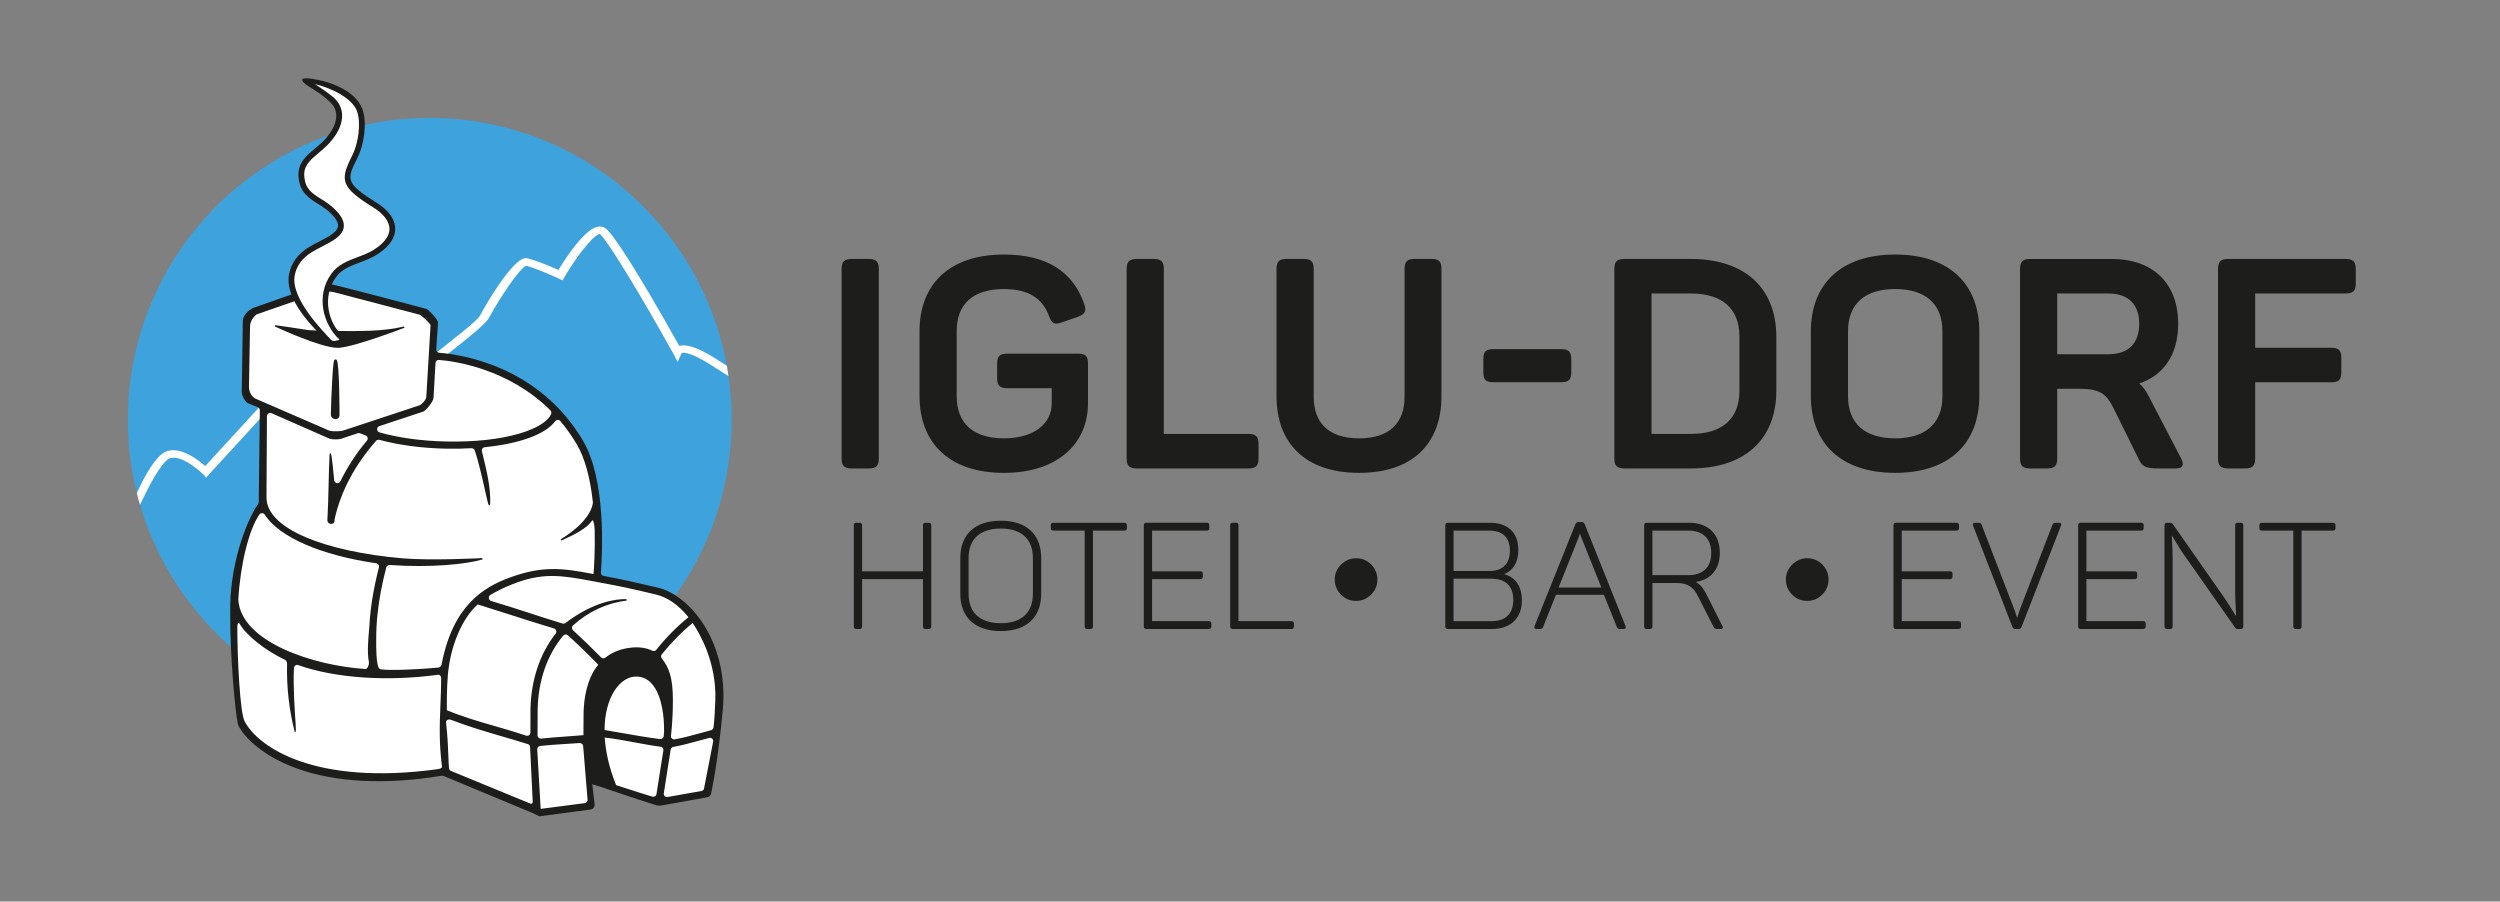 <?xml version="1.0" encoding="UTF-8"?>
<svg id="Pfad-quer-rechts" xmlns="http://www.w3.org/2000/svg" viewBox="0 0 843 304">
  <rect x="0" y="0" width="843" height="304" fill="#808080" stroke="none"/>
  <defs>
    <style>
      .cls-1 {
        stroke: #1d1d1b;
        stroke-miterlimit: 10;
        stroke-width: .5px;
      }

      .cls-1, .cls-2 {
        fill: #1d1d1b;
      }

      .cls-3 {
        fill: #3ea3dc;
      }

      .cls-3, .cls-2, .cls-4 {
        stroke-width: 0px;
      }

      .cls-4 {
        fill: #fff;
      }
    </style>
  </defs>
  <g>
    <path class="cls-3" d="m56.187,152.518c4.698-2.02,11.148,3.49,13.093,5.306l32.328-35.267.522.307c11.079,6.495,24.03,12.98,25.798,12.229.868-1.406,6.367-5.702,15.201-12.543,8.218-6.364,18.445-14.284,19.528-16.265.099-.18,9.898-18.011,14.469-18.998l.165-.036.165.039c3.547.836,9.329,3.41,11.229,4.277,1.757-2.908,8.54-13.724,12.837-14.825.733-.187,1.39-.113,1.954.222,3.786,2.249,21.466,33.641,25.115,40.169.861-.479,2.491-.76,5.469.371,3.057,1.161,6.007,3.05,9.13,5.051.643.412,1.302.829,1.963,1.246-8.403-47.75-50.086-84.031-100.245-84.031-56.218,0-101.793,45.574-101.793,101.793,0,8.9,1.146,17.532,3.292,25.76,2.972-6.399,6.838-13.541,9.78-14.806Z"/>
    <path class="cls-3" d="m233.527,118.907c-3.698-1.407-4.461-.253-4.469-.242l-.614,1.353-.705-1.336c-8.552-15.354-22.274-38.792-25.028-40.429-.213-.126-.48-.146-.815-.059-3.461.887-10.028,10.923-12.267,14.716l-.347.587-.617-.29c-.073-.035-7.286-3.404-11.37-4.416-2.795.921-9.552,11.32-13.32,18.21-1.148,2.099-8.635,7.987-19.927,16.731-6.659,5.157-14.207,11.002-14.843,12.144-.124.223-.378.518-.884.656-3.63.993-21.616-9.27-26.426-12.073l-32.562,35.523-.555-.561c-.074-.075-7.459-7.482-12-5.529-2.615,1.124-6.644,8.849-9.749,15.712,12.178,42.58,51.387,73.749,97.878,73.749,56.219,0,101.793-45.574,101.793-101.793,0-5.374-.42-10.649-1.222-15.798-1.056-.65-2.093-1.303-3.097-1.946-3.057-1.958-5.943-3.806-8.854-4.912Z"/>
  </g>
  <path class="cls-4" d="m245.395,125.141c-.109-.844-.328-1.828-.328-1.828-.659-.416-.696-.439-1.338-.849-3.166-2.028-6.155-3.944-9.315-5.144-1.497-.568-2.831-.857-3.965-.857-.374,0-.733.032-1.065.094l-.353.066-.175-.313c-13.173-23.511-22.238-37.892-24.871-39.457-.517-.306-1.092-.461-1.71-.461-.326,0-.663.044-1.002.131-3.054.783-7.583,5.807-12.753,14.146l-.23.37-.398-.177c-2.492-1.107-7.131-3.072-10.206-3.796l-.388-.092-.383.084c-3.736.806-10.489,11.006-15.137,19.496-.915,1.664-10.012,8.79-19.251,15.945-8.984,6.957-13.385,10.425-14.974,12.202l-.184.206-.273-.047c-2.637-.451-12.507-5.104-24.462-12.111l-1.219-.716-31.873,34.771-.327.356-.367-.314c-2.2-1.882-6.478-5.04-10.421-5.04-.95,0-1.843.184-2.653.548-3.148,1.415-6.866,7.755-9.642,13.933,0,0,.248,1.02.577,2.224s.494,1.688.494,1.688l.737-1.45c4.188-8.875,7.403-13.399,9.232-14.186.194-.084.408-.14.627-.189,4.545-.644,10.909,5.73,10.978,5.799l.289.293.384.619,32.365-35.307.271-.296.348.201c10.73,6.207,18.554,10.028,22.964,11.233,1.164.343,2.101.497,2.722.401.171-.012.33-.031.462-.067.648-.176,1.183-.573,1.468-1.088l.014-.025.016-.023c.799-1.125,7.349-6.239,14.572-11.833,11.74-9.091,18.954-14.771,20.2-17.048,4.414-8.071,10.055-16.097,12.317-17.525l.187-.118.213.059c3.963,1.099,10.395,4.087,10.666,4.213l1.445.678.809-1.371c3.684-6.244,8.981-13.261,11.467-14.194l.143-.054c.06-.008.123-.021.178-.02l.189.171c2.488,2.248,13.198,19.738,24.382,39.816l1.662,3.149,1.258-2.773.116-.256.28-.033c.072-.009.17-.015.283-.016.01,0,.019-.001.029-.001.677.001,1.609.219,2.695.632,2.813,1.068,5.656,2.889,8.666,4.816,1.102.706,2.12,1.346,3.117,1.959l.674.429s-.125-.812-.234-1.656Z"/>
  <g>
    <path class="cls-4" d="m237.822,267.987l-14.632,2.638c-.204.037-.414.026-.613-.031l-23.236-7.162c-.882-.252-.484.601-.457,1.518l1.047,5.571c.02.693-.486,1.29-1.173,1.384l-16.835,2.136c-.271.037-.547-.009-.792-.132l-31.674-13.555c-.255-.128-2.163.175-2.445.221-3.057.495-23.076,4.674-35.615.379-33.296-11.402-32.738-10.96-32.476-57.173.113-19.828,7.466-30.979,9.683-33.127.263-.255.417-.602.419-.968l.239-31.894c.004-.543-.316-1.036-.813-1.253l-4.413-1.931c-.504-.22-.825-.723-.812-1.273l.587-26.814c.013-.574.385-1.077.929-1.258l25.551-8.463c.252-.086.525-.096.783-.028l34.416,10.033c.644.169,1.07,1.781,1.006,2.443l-1.141,9.752c-.076.783.523,1.463,1.31,1.487,6.731.207,34.489,3.018,49.543,29.892,6.746,12.042,6.093,37.491,5.691,43.277-.047.675.407,1.272,1.069,1.411,3.55.744,14.392,3.05,20.224,4.669,7.04,1.955,17.668,17.053,17.826,26.3.05,2.954,1.895,8.42,1.566,14.306-.588,10.512-3.554,22.661-3.646,26.345-.016.643-.482,1.185-1.115,1.299Z"/>
    <g>
      <path class="cls-2" d="m114.291,117.28c5.37-.361,21.271-6.441,21.946-6.7.125-.048.19-.187.146-.314-.043-.127-.176-.199-.309-.159-.036.011-3.774,1.109-11.32,1.417-7.431.306-19.883-.064-20.715-.203-4.572-.766-11.011-1.637-11.075-1.645-.119-.021-.238.059-.273.177-.034.118.022.244.134.297.638.298,15.321,7.143,21.051,7.143.144,0,.283-.004.415-.013Z"/>
      <path class="cls-2" d="m221.9,198.167c-8.918-2.083-11.684-2.698-18.38-3.964-.56-.105-.948-.611-.905-1.175.547-7.11,1.727-31.333-6.069-44.495-14.851-25.075-40.835-28.983-48.445-29.583-.595-.047-1.035-.557-1.004-1.157l.61-9.085c.044-.814-3.181-4.36-3.899-4.546-.238-.063-23.862-6.335-31.102-8.087-.974-.236-3.577-.525-5.414.085-2.337.777-21.598,7.556-21.787,7.623-.724.238-3.575,2.031-3.629,4.47l-.349,23.903c-.102,1.424,1.435,3.547,2.032,3.808l3.393,1.356c.409.179.67.583.664,1.028l-.378,31.009c-.002.245-.081.474-.229.66-2.108,2.675-8.198,14.968-9.247,30.977-.037.044-.06.1-.06.158-.003.148.006.296.015.443l.012.182-.021.412c-.029.556-.06,1.131-.061,1.71l-.019,3.11c-.108,12.776,1.589,32.972,2.656,37.506,2.234,4.388,8.58,10.517,19.688,14.56,13.109,4.771,30.044,5.636,48.968,2.499.253-.042.491-.008.723.109l30.36,12.652,1.76.895c.035.018.074.027.113.027.011,0,.021-.001.033-.002l17.224-2.28c.777-.115,1.355-.768,1.37-1.589l-.809-6.939c1.703.472,5.024,1.6,8.829,2.893,4.223,1.434,9.009,3.059,13.01,4.266l1.19.054,15.765-2.825c.752-.133,1.309-.784,1.318-1.496.022-.095,2.204-9.7,3.891-27.949,2.132-23.073-11.299-38.764-21.814-41.221Zm-.567,2.353c3.82.923,7.651,3.619,10.812,7.602-3.972,3.236-7.63,6.946-10.875,11.028-.318.399-.863.503-1.358.26-2.067-1.02-4.602-1.35-7.534-.977-3.221.412-6.005,1.539-8.277,3.352-.418.332-1.032.281-1.428-.123-3.164-3.231-6.343-6.302-9.448-9.128-.233-.212-.367-.515-.367-.83,0-.306.122-.585.343-.788,5.091-4.639,11.466-7.608,17.95-8.362.126-.015.222-.123.221-.251-.001-.127-.098-.234-.225-.247-.014-.002-.234-.021-.642-.021-2.232,0-10.053.592-19.826,8.039-.285.218-.654.286-.984.185-4.157-1.269-7.72-2.424-11.165-3.542-4.143-1.344-8.056-2.614-12.914-4.064-.425-.127-.725-.482-.784-.928-.058-.442.138-.86.511-1.091,2.061-1.271,4.464-2.448,7.348-3.597,10.06-4.011,16.391-3.101,26.717-1.148l2.435.46c7.673,1.449,10.258,1.937,19.493,4.171Zm2.478,47.644c-.007.299-.125.556-.344.744-.271.234-.658.339-1.078.287-4.188-.528-7.992-1.204-11.672-1.857-2.219-.394-4.497-.793-6.867-1.167.064-11.227,5.279-18.152,10.789-18.032,7.591.166,9.366,11.119,9.291,18.486-.068.922-.117,1.514-.118,1.539Zm-27.033-7.741l-.044,7.469c-2.34.216-4.422.363-6.436.504-2.62.184-5.096.358-7.804.664-.318.035-.636-.068-.873-.285-.238-.217-.37-.526-.363-.852l.041-8.807c.213-9.676,3.191-18.246,8.615-24.78.189-.227.46-.364.763-.386.319-.022.62.085.848.291,3.361,3.052,6.698,6.292,10.198,9.903-3.892,4.801-4.84,11.483-4.945,16.278Zm-49.927-118.007c.016-.306.15-.584.378-.782.199-.174.45-.268.714-.268.03,0,.06.001.09.003,5.213.421,23.327,2.888,37.544,16.979.323.32.427.818.257,1.239-1.013,2.523-4.956,4.948-10.817,6.651-6.644,1.931-15.172,2.844-24.645,2.634-8.217-.18-15.959-1.239-22.39-3.063-.588-.167-.805-.669-.814-1.049-.008-.395.189-.884.764-1.074l14.866-4.926c.641-.21,3.293-3.146,3.394-4.646l.659-11.698Zm-60.797,11.965c-.485-.211-1.915-1.341-2.108-3.658l.371-20.827c.043-1.946,1.88-3.774,2.336-3.924l21.538-7.498c.164-.053,2.234-.394,4.349.038l28.903,7.588c.564.145,3.689,2.985,3.738,3.537l-1.438,24.22c-.021.996-1.735,2.633-2.173,2.777l-26.042,8.612c-.292.096-3.357.423-4.639-.098l-24.836-10.768Zm-5.685,67.7c.661-11.764,3.576-23.514,7.089-28.574.208-.299.53-.47.887-.47h.021c.376.007.726.206.936.534,4.846,7.546,18.89,13.665,37.565,16.368.314.045.593.221.767.482.175.261.228.573.148.878-1.834,7.145-2.884,13.543-3.212,19.559-.026.488-.084,1.141-.15,1.902-.26,2.958-.651,7.427-.026,10.503.114.56-.176,1.522-.607,2.018-.128.147-.35.316-.55.306-17.221-1.066-41.905-8.994-42.867-23.279-.005-.076-.005-.152,0-.228Zm67.103,57.301c-41.459,5.63-60.338-7.461-64.959-16.085-1.58-2.948-2.476-20.795-2.491-32.005-.001-.739.251-1.215.426-1.263.105-.024.248.113.386.352,2.283,3.935,8.574,8.922,15.299,12.126.424.202.674.859.663,1.351-.181,7.692.664,15.331,2.511,22.706.065.261.239.263.307.251q.266-.042.071-2.812c-.287-4.096-.885-12.62-.572-18.733.018-.359.204-.692.499-.889.273-.183.603-.224.905-.117,12.416,4.395,30.047,5.617,47.161,3.267.307-.041.545.096.686.22.251.221.406.574.403.92-.027,3.383-.145,6.337-.261,9.195-.267,6.677-.498,12.443.54,20.782.039.316-.787.628-1.574.736Zm1.455-35.382c-.118.63-.538,1.053-1.096,1.104-9.283.848-19.119,1.053-19.861.415-1.19-1.024-1.131-7.551-1.111-9.696.003-.286.005-.513.004-.666-.012-2.539.133-5.206.441-8.154.518-4.943,1.481-10.066,2.946-15.663.128-.491.576-.817,1.108-.817.029,0,.06.001.089.003,13.831.949,25.586-.241,31.101-1.841.122-.036.198-.157.177-.282-.021-.121-.125-.208-.246-.208-.004,0-.009,0-.014.001-.169.009-17.095.896-26.716.072-12.948-1.109-24.561-3.64-32.697-7.125-8.744-3.745-13.306-8.438-13.193-13.57.003-.114.151-27.241.151-27.241.005-.377.189-.71.506-.915.319-.206.699-.235,1.043-.085l19.349,8.497c1.383.562,3.6.29,4.011.155h.001l5.753-1.909c.251-.082.513-.071.758.031.56.235,1.161.469,1.839.715.339.123.587.392.68.739.097.355.015.724-.225,1.01-3.646,4.356-6.658,8.983-8.955,13.753-.262.543-.775.66-1.168.591-.387-.07-.858-.372-.916-.993-.823-8.841-1.031-9.05-1.272-9.05-.007,0-.013,0-.019.001-.112.002-.25.062-.264.335-.173,3.45-.254,6.96-.332,10.353-.086,3.685-.174,7.495-.38,11.237h.003c-.001.012-.003.021-.004.025l-.023.533c-.026.45.169.847.535,1.088.385.253.904.291,1.291.096.35-.176.556-.507.581-.932l.019-.519c2.068-9.332,6.778-18.228,13.999-26.442.278-.316.703-.445,1.116-.333,6.516,1.77,14.255,2.801,22.379,2.978,2.848.064,5.764.012,8.665-.153.478-.018.923.256,1.08.706,1.295,3.688,2.65,9.761,3.548,13.779,1.063,4.768,1.079,4.783,1.41,4.747.248-.021.261-.297.266-.388.249-5.397-1.225-11.418-2.524-16.73l-.27-1.103c-.075-.307-.015-.618.168-.877.189-.266.484-.438.812-.472,11.848-1.21,20.483-4.39,23.694-8.723.221-.299.565-.484.92-.496.311-.017.619.121.829.369,2.039,2.413,3.905,5.042,5.548,7.815,2.721,4.595,4.561,11.225,5.468,19.712-.047.044.013,5.668-10.721,12.29-.11.068-.137.216-.072.328.065.112.203.159.319.104,4.19-1.875,8.317-3.969,10.132-6.565.14-.2.22-.221.232-.221.3.09.658,1.732.697,3.195.18,6.811-.189,12.549-.38,14.956l-.285-.054c-10.071-1.904-16.814-2.861-28.056,1.275-8.68,3.193-19.122,9.4-22.87,29.214Zm30.467,46.944c-.204.122-.578.063-1.046-.172l-26.355-10.845c-.351-.178-.554-.539-.605-1.072v-.001c-.084-.872-.126-2.028-.179-3.492-.102-2.84-.242-6.73-.803-11.758-.044-.398.192-.646.338-.758.213-.165.483-.251.756-.251.152,0,.305.026.447.082,6.162,2.366,11.666,3.975,17.493,5.679,2.757.806,5.607,1.64,8.631,2.584.401.126.685.569.675,1.072l.886,18.325c-.007.312-.087.517-.238.607Zm-.516-31.875l-.023,7.984c-.008.351-.167.653-.448.851-.302.211-.701.264-1.07.14-3.856-1.3-7.383-2.317-10.794-3.3-5.275-1.521-10.262-2.958-15.879-5.261-.026-1.022-.032-7.437.353-11.837.864-9.874,4.713-18.989,10.056-23.836,4.161,1.284,7.799,2.454,11.317,3.585,4.642,1.493,9.025,2.902,14.413,4.518.353.106.631.38.743.734.11.348.047.71-.175.992-5.342,6.827-8.278,15.62-8.493,25.431Zm18.316,31.745l-14.878,1.938-1.162-20.148c.012-.548.433-1.006.979-1.067,2.981-.33,5.835-.505,8.855-.691,1.442-.089,2.896-.178,4.373-.286.034-.002.068-.004.102-.004.333,0,.645.118.869.33.216.206.327.475.321.805l1.481,18.053c-.012.541-.409.992-.941,1.07Zm24.198-3.218c-.008.346-.172.661-.451.864-.279.204-.632.264-.964.164-3.505-1.045-6.618-2.062-9.628-3.044-.856-.28-1.72-.561-2.597-.845-2.369-5.886-3.545-11.287-3.833-16.031,3.358.369,6.602.975,9.987,1.609,2.899.543,5.898,1.105,9.013,1.51.499.065.797.618.789,1.06l-2.316,14.713Zm16.05-1.937c-.011.525-.395.974-.913,1.065l-11.417,2.025c-.325.059-.661-.033-.913-.25-.249-.213-.389-.521-.386-.848l2.313-14.738c.011-.523.395-.967.912-1.056,2.64-.455,5.614-1.268,8.49-2.055,1.269-.347,2.501-.684,3.646-.973.314-.079.644-.005.905.201.276.22.43.548.427.858l-3.064,15.771Zm3.763-29.567c-.235,6.83-.593,9.024-.6,9.082-.011.502-.366.93-.884,1.066-1.059.277-2.16.582-3.28.891-3.01.83-6.122,1.689-8.906,2.179-.333.058-.66-.035-.914-.252-.256-.219-.398-.538-.393-.843.007-.049.688-4.979.671-12.312-.018-7.663-1.425-10.96-3.69-13.797-.354-.444-.378-1.038-.058-1.442,3.108-3.912,6.618-7.476,10.423-10.586,2.562,3.808,8.063,13.509,7.631,26.016Z"/>
      <path class="cls-2" d="m113.31,121.183l-.222.027c-.493.061-.679.084-1.09,7.379-.22,3.905-.392,8.426-.428,11.249-.007.523.254.981.715,1.254.263.156.568.235.865.235.255,0,.504-.058.714-.176.389-.218.615-.614.621-1.086.002-.177.021-17.831-.972-18.72l-.204-.163Z"/>
    </g>
  </g>
  <g>
    <path class="cls-4" d="m98.414,92.735c.622-3.404,2.614-6.357,6.294-8.594,5.78-3.513,14.326-5.616,8.077-12.313-4.69-5.027-10.489-4.928-11.149-12.16-.498-5.46,4.148-7.543,7.86-11.219,5.436-5.382,6.186-10.771,2.961-14.246-3.225-3.475-9.541-6.784-9.059-6.735.344-.032.772-.062,1.335.015,6.376.875,14.517,4.001,16.559,9.664,1.554,4.31.504,11.473-1.636,15.704-3.835,7.581-4.345,9.389,6.871,16.359,5.946,3.695,9.128,9.811.372,15.627-4.782,3.177-10.936,3.304-14.351,8-5.099,7.013-3.078,16.384,2.428,21.261-.711,2.422-1.911,1.95-4.027.075-5.693-5.043-13.867-14.14-12.534-21.439Z"/>
    <path class="cls-2" d="m113.565,116.728c-.984,0-2.005-.711-3.264-1.826-4.381-3.88-14.402-13.826-12.846-22.343.702-3.844,2.972-6.957,6.746-9.251,1.117-.679,2.33-1.304,3.502-1.908,2.915-1.502,5.929-3.055,6.262-4.97.185-1.068-.451-2.393-1.893-3.938-1.581-1.693-3.291-2.772-4.946-3.815-3.081-1.943-5.992-3.778-6.461-8.92-.427-4.68,2.587-7.208,5.501-9.653.884-.741,1.797-1.508,2.644-2.347,4.788-4.741,5.911-9.68,2.933-12.891-2.198-2.367-5.979-4.711-7.796-5.838-1.318-.817-2.249-1.741-2.01-2.281s2.338-.308,2.926-.228c6.614.908,15.125,4.149,17.342,10.298,1.711,4.741.458,12.243-1.683,16.475-3.6,7.119-4.249,8.401,6.517,15.091,3.974,2.47,6.189,5.561,6.236,8.703.047,3.077-1.918,5.958-5.84,8.563-1.954,1.298-4.093,2.099-6.161,2.873-3.1,1.161-6.027,2.256-7.941,4.889-4.898,6.737-2.627,15.606,2.287,19.959l.463.41-.175.594c-.242.826-.691,1.961-1.787,2.276-.185.053-.371.079-.558.079Zm-7.415-88.393c1.882,1.251,5.464,3.527,7.022,5.205,3.771,4.064,2.625,10.041-2.989,15.601-.904.895-1.85,1.688-2.763,2.455-2.876,2.413-5.147,4.319-4.812,7.984.381,4.184,2.553,5.554,5.559,7.449,1.678,1.058,3.579,2.257,5.331,4.135,1.907,2.043,2.688,3.876,2.388,5.602-.498,2.869-3.796,4.568-7.288,6.368-1.143.589-2.323,1.198-3.383,1.841-3.277,1.993-5.243,4.663-5.842,7.936h0c-1.417,7.753,9.473,18.623,12.195,21.657.856.778,1.956.218,2.02.209-.002,0,.71.043.858-.287-5.444-5.056-8.139-14.726-2.686-22.224,2.259-3.106,5.602-4.357,8.834-5.568,1.966-.736,3.999-1.497,5.767-2.671,3.334-2.214,5.006-4.54,4.97-6.91-.036-2.421-1.975-5-5.317-7.078-11.296-7.02-11.452-9.27-7.226-17.625,1.967-3.888,3.074-10.816,1.589-14.935-1.537-4.261-8.528-7.823-14.225-9.143Z"/>
  </g>
  <g>
    <path class="cls-2" d="m287.279,87.321h5.671c2.487,0,3.383.895,3.383,3.382v63.871c0,2.487-.895,3.383-3.383,3.383h-5.671c-2.587,0-3.482-.895-3.482-3.383v-63.871c0-2.487.895-3.382,3.482-3.382Z"/>
    <path class="cls-2" d="m366.869,122.639v13.331c0,13.53-10.148,23.479-28.354,23.479-18.306,0-28.453-9.949-28.453-25.966v-21.788c0-15.918,10.148-25.867,28.453-25.867,14.625,0,23.28,5.87,27.061,16.615.895,2.388.299,3.482-2.089,4.377l-5.472,1.891c-2.388.895-3.383.398-4.278-2.089-2.188-6.069-6.964-9.153-15.222-9.153-10.347,0-15.918,4.975-15.918,14.127v21.987c0,9.252,5.671,14.227,15.918,14.227,10.148,0,16.117-4.975,16.117-11.74v-5.173h-15.023c-2.487,0-3.383-.895-3.383-3.482v-4.775c0-2.587.895-3.383,3.383-3.383h23.877c2.587,0,3.382.796,3.382,3.383Z"/>
    <path class="cls-2" d="m392.438,90.703v55.613h28.553c2.487,0,3.382.895,3.382,3.383v4.875c0,2.487-.894,3.383-3.382,3.383h-37.606c-2.587,0-3.482-.895-3.482-3.383v-63.871c0-2.487.895-3.382,3.482-3.382h5.671c2.487,0,3.383.895,3.383,3.382Z"/>
    <path class="cls-2" d="m458.3,147.809c10.247,0,15.321-5.174,15.321-14.028v-43.078c0-2.487.895-3.382,3.383-3.382h5.67c2.587,0,3.383.895,3.383,3.382v42.978c0,15.62-9.451,25.767-27.757,25.767s-27.856-10.148-27.856-25.767v-42.978c0-2.487.895-3.382,3.383-3.382h5.769c2.487,0,3.383.895,3.383,3.382v43.078c0,8.854,5.074,14.028,15.321,14.028Z"/>
    <path class="cls-2" d="m529.833,121.113v4.377c0,2.586-.895,3.382-3.383,3.382h-22.882c-2.587,0-3.383-.796-3.383-3.382v-4.377c0-2.487.796-3.383,3.383-3.383h22.882c2.487,0,3.383.895,3.383,3.383Z"/>
    <path class="cls-2" d="m598.977,113.585v18.106c0,16.216-10.347,26.265-28.852,26.265h-22.285c-2.587,0-3.482-.895-3.482-3.383v-63.871c0-2.487.895-3.382,3.482-3.382h22.285c18.505,0,28.852,10.048,28.852,26.265Zm-28.752-14.625h-13.331v47.356h13.331c10.446,0,16.315-5.074,16.315-14.525v-18.306c0-9.451-5.869-14.525-16.315-14.525Z"/>
    <path class="cls-2" d="m639.07,85.828c18.206,0,28.354,9.949,28.354,25.966v21.689c0,16.017-10.148,25.966-28.354,25.966-18.306,0-28.453-9.949-28.453-25.966v-21.689c0-16.018,10.148-25.966,28.453-25.966Zm0,11.64c-10.247,0-15.918,4.975-15.918,14.227v21.887c0,9.252,5.671,14.227,15.918,14.227,10.148,0,15.918-4.975,15.918-14.227v-21.887c0-9.252-5.771-14.227-15.918-14.227Z"/>
    <path class="cls-2" d="m734.479,109.208c0,10.347-4.875,17.311-13.132,20.097,1.293,1.094,2.288,2.487,3.184,4.278l10.943,20.992c.995,1.891.796,3.383-1.691,3.383h-5.771c-4.277,0-5.57-.498-6.765-2.984l-8.356-16.913c-2.587-5.472-4.975-6.964-11.84-6.964h-7.361v23.479c0,2.487-.895,3.383-3.383,3.383h-5.671c-2.587,0-3.482-.895-3.482-3.383v-63.871c0-2.487.895-3.382,3.482-3.382h27.458c13.829,0,22.385,8.158,22.385,21.887Zm-23.578-10.247h-17.211v20.495h17.211c6.666,0,10.446-3.582,10.446-10.248,0-6.566-3.681-10.247-10.446-10.247Z"/>
    <path class="cls-2" d="m794.371,90.703v4.875c0,2.487-.895,3.382-3.482,3.382h-30.442v18.306h25.567c2.587,0,3.482.895,3.482,3.383v4.875c0,2.586-.895,3.382-3.482,3.382h-25.567v25.668c0,2.487-.895,3.383-3.383,3.383h-5.671c-2.587,0-3.482-.895-3.482-3.383v-63.871c0-2.487.895-3.382,3.482-3.382h39.496c2.587,0,3.482.895,3.482,3.382Z"/>
    <path class="cls-1" d="m313.772,177.175v34.025c0,.497-.149.646-.647.646h-1.044c-.448,0-.597-.149-.597-.646v-16.167h-21.042v16.167c0,.497-.149.646-.597.646h-1.045c-.497,0-.646-.149-.646-.646v-34.025c0-.498.149-.646.646-.646h1.045c.447,0,.597.149.597.646v15.719h21.042v-15.719c0-.498.148-.646.597-.646h1.044c.498,0,.647.149.647.646Z"/>
    <path class="cls-1" d="m337.5,175.833c8.655,0,13.332,4.676,13.332,12.287v12.137c0,7.611-4.677,12.287-13.332,12.287-8.755,0-13.431-4.676-13.431-12.287v-12.137c0-7.611,4.676-12.287,13.431-12.287Zm0,2.139c-7.263,0-11.143,3.781-11.143,10.148v12.137c0,6.367,3.88,10.148,11.143,10.148,7.163,0,11.043-3.781,11.043-10.148v-12.137c0-6.367-3.88-10.148-11.043-10.148Z"/>
    <path class="cls-1" d="m379.733,177.175v.895c0,.448-.149.597-.647.597h-10.794v32.533c0,.497-.149.646-.597.646h-1.045c-.497,0-.646-.149-.646-.646v-32.533h-10.795c-.497,0-.646-.149-.646-.597v-.895c0-.498.149-.646.646-.646h23.877c.498,0,.647.149.647.646Z"/>
    <path class="cls-1" d="m407.53,177.175v.895c0,.448-.149.597-.646.597h-18.654v14.227h16.515c.448,0,.598.149.598.597v.895c0,.498-.149.646-.598.646h-16.515v14.674h19.351c.447,0,.646.149.646.597v.895c0,.497-.199.646-.646.646h-20.992c-.497,0-.646-.149-.646-.646v-34.025c0-.498.149-.646.646-.646h20.296c.497,0,.646.149.646.646Z"/>
    <path class="cls-1" d="m417.356,177.175v32.532h18.106c.448,0,.597.149.597.597v.895c0,.497-.148.646-.597.646h-19.748c-.497,0-.646-.149-.646-.646v-34.025c0-.498.149-.646.646-.646h1.045c.447,0,.597.149.597.646Z"/>
    <path class="cls-2" d="m464.455,195.411c0,1.976-.709,3.672-2.126,5.089s-3.113,2.125-5.089,2.125-3.663-.708-5.064-2.125c-1.401-1.417-2.102-3.113-2.102-5.089,0-1.959.717-3.644,2.149-5.052,1.434-1.409,3.121-2.113,5.064-2.113,1.976,0,3.664.701,5.064,2.101,1.4,1.401,2.102,3.089,2.102,5.064Z"/>
    <path class="cls-1" d="m511.728,185.433c0,4.229-1.791,6.964-5.174,8.158v.1c4.079.895,6.367,3.88,6.367,8.755,0,6.068-3.83,9.401-9.899,9.401h-14.773c-.497,0-.646-.149-.646-.646v-34.025c0-.498.149-.646.646-.646h14.127c5.92,0,9.352,3.134,9.352,8.904Zm-9.601-6.765h-12.237v14.127h12.237c4.626,0,7.262-2.388,7.262-7.113,0-4.627-2.586-7.014-7.262-7.014Zm.796,16.217h-13.033v14.823h13.033c4.874,0,7.61-2.586,7.61-7.461,0-4.775-2.736-7.362-7.61-7.362Z"/>
    <path class="cls-1" d="m547.419,211.847h-.895c-.746,0-.995-.1-1.095-.547l-4.427-10.993h-16.515l-4.378,10.993c-.149.448-.398.547-1.144.547h-.846c-.498,0-.598-.248-.448-.597l13.779-34.373c.199-.448.398-.597.846-.597h.995c.447,0,.696.149.846.597l13.778,34.373c.149.349.05.597-.497.597Zm-14.625-33.278h-.149c0,.248-.049,1.144-.398,2.139l-7.064,17.659h15.172l-7.064-17.659c-.349-.995-.448-1.89-.498-2.139Z"/>
    <path class="cls-1" d="m579.673,186.478c0,5.72-3.382,9.153-8.755,9.601,1.891.796,2.985,2.04,4.079,4.079l5.571,11.043c.249.348.149.646-.348.646h-.945c-.796,0-1.045-.1-1.244-.547l-5.173-10.247c-1.642-3.283-3.532-4.726-7.71-4.726h-8.208v14.873c0,.497-.149.646-.597.646h-1.045c-.497,0-.646-.149-.646-.646v-34.025c0-.498.149-.646.646-.646h14.276c6.268,0,10.098,3.631,10.098,9.949Zm-10.347-7.81h-12.386v15.52h12.386c4.975,0,7.959-2.736,7.959-7.71s-2.885-7.81-7.959-7.81Z"/>
    <path class="cls-2" d="m616.577,195.411c0,1.976-.709,3.672-2.126,5.089s-3.113,2.125-5.089,2.125-3.663-.708-5.064-2.125c-1.401-1.417-2.102-3.113-2.102-5.089,0-1.959.717-3.644,2.149-5.052,1.434-1.409,3.121-2.113,5.064-2.113,1.976,0,3.664.701,5.064,2.101,1.4,1.401,2.102,3.089,2.102,5.064Z"/>
    <path class="cls-1" d="m660.317,177.175v.895c0,.448-.149.597-.646.597h-18.654v14.227h16.515c.448,0,.598.149.598.597v.895c0,.498-.149.646-.598.646h-16.515v14.674h19.351c.447,0,.646.149.646.597v.895c0,.497-.199.646-.646.646h-20.992c-.497,0-.646-.149-.646-.646v-34.025c0-.498.149-.646.646-.646h20.296c.497,0,.646.149.646.646Z"/>
    <path class="cls-1" d="m694.74,177.126l-13.281,34.124c-.149.448-.398.597-.846.597h-.945c-.497,0-.696-.149-.846-.547l-13.281-34.174c-.149-.348-.05-.597.398-.597h.945c.746,0,.944.1,1.094.547l11.043,28.602c.448,1.244.846,2.687,1.095,3.333h.149c.248-.646.597-2.04,1.044-3.333l10.994-28.602c.148-.447.398-.547,1.094-.547h.945c.497,0,.547.248.398.597Z"/>
    <path class="cls-1" d="m722.588,177.175v.895c0,.448-.149.597-.646.597h-18.654v14.227h16.515c.448,0,.597.149.597.597v.895c0,.498-.148.646-.597.646h-16.515v14.674h19.351c.447,0,.646.149.646.597v.895c0,.497-.199.646-.646.646h-20.992c-.497,0-.646-.149-.646-.646v-34.025c0-.498.149-.646.646-.646h20.296c.497,0,.646.149.646.646Z"/>
    <path class="cls-1" d="m756.189,177.175v34.025c0,.497-.149.646-.597.646h-1.045c-.348,0-.497-.05-.696-.398l-17.659-25.17c-1.642-2.338-2.984-5.024-4.029-6.466h-.1c0,1.89.299,5.074.299,8.207v23.181c0,.497-.149.646-.597.646h-.995c-.497,0-.646-.149-.646-.646v-34.025c0-.498.149-.646.646-.646h.995c.398,0,.597.199.696.348l17.161,24.523c1.841,2.637,3.383,5.422,4.577,7.113h.099c0-2.188-.348-5.521-.348-8.954v-22.435c0-.448.149-.597.646-.597h.995c.447,0,.597.149.597.646Z"/>
    <path class="cls-1" d="m787.28,177.175v.895c0,.448-.149.597-.647.597h-10.794v32.533c0,.497-.149.646-.597.646h-1.045c-.497,0-.646-.149-.646-.646v-32.533h-10.795c-.497,0-.646-.149-.646-.597v-.895c0-.498.149-.646.646-.646h23.877c.498,0,.647.149.647.646Z"/>
  </g>
</svg>